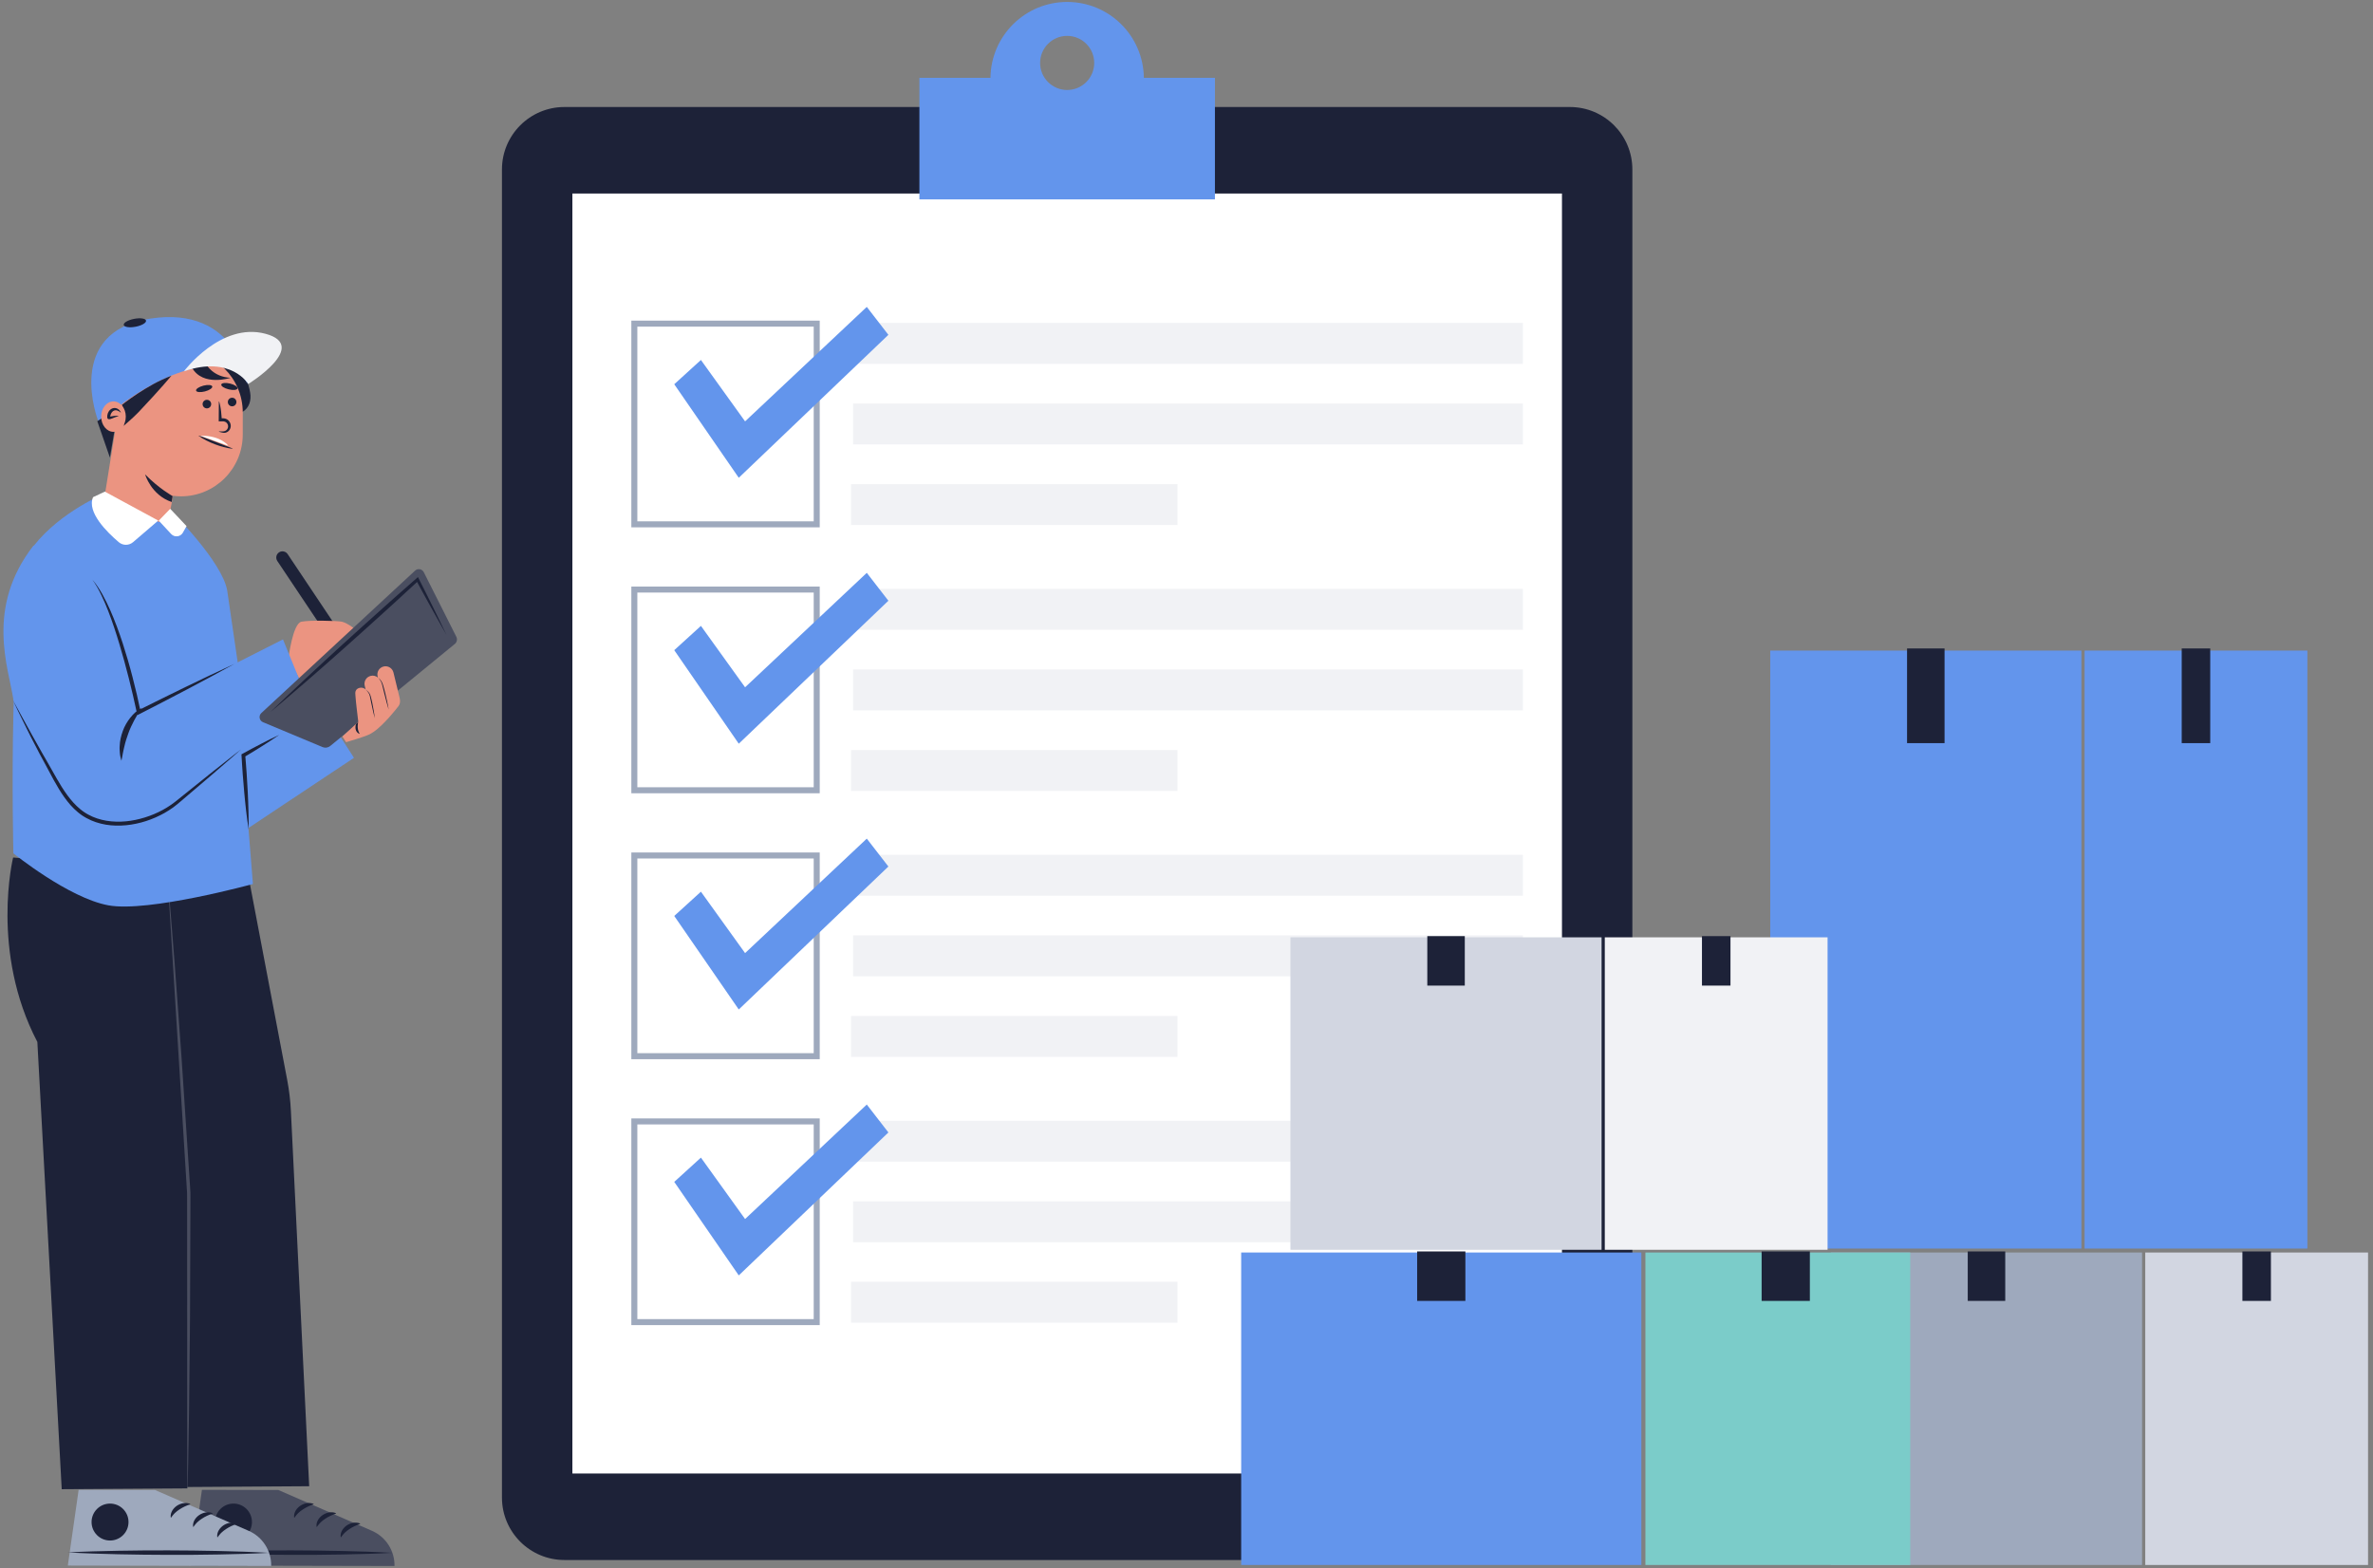 <svg width="174" height="115" viewBox="0 0 174 115" fill="none" xmlns="http://www.w3.org/2000/svg">
<rect x="0" y="0" width="174" height="115" fill="#808080" stroke="none"/>
<g id="Image 48">
<g clip-path="url(#clip0_2265_15730)">
<g id="Group">
<g id="Group_2">
<g id="Group_3">
<g id="Group_4">
<g id="Group_5">
<path id="Vector" d="M115.112 114.393H41.388C38.858 114.393 36.806 112.342 36.806 109.812V12.428C36.806 9.898 38.858 7.847 41.388 7.847H115.112C117.642 7.847 119.693 9.898 119.693 12.428V109.812C119.693 112.342 117.642 114.393 115.112 114.393Z" fill="#1D2238"/>
</g>
<g id="Group_6">
<path id="Vector_2" d="M114.531 108.05H41.97V14.191H114.531V108.05Z" fill="white"/>
</g>
<g id="Group_7">
<path id="Vector_3" d="M78.249 6.598C77.154 6.598 76.266 5.71 76.266 4.615C76.266 3.519 77.154 2.631 78.249 2.631C79.345 2.631 80.233 3.519 80.233 4.615C80.233 5.71 79.345 6.598 78.249 6.598ZM83.873 5.708C83.841 2.63 81.336 0.143 78.249 0.143C75.163 0.143 72.658 2.63 72.626 5.708H67.415V14.619H89.085V5.708H83.873Z" fill="#6395EC"/>
</g>
<g id="Group_8">
<path id="Vector_4" d="M111.667 26.681H62.552V23.681H111.667V26.681Z" fill="#F1F2F5"/>
</g>
<g id="Group_9">
<path id="Vector_5" d="M111.667 32.59H62.552V29.59H111.667V32.59Z" fill="#F1F2F5"/>
</g>
<g id="Group_10">
<path id="Vector_6" d="M86.338 38.5H62.403V35.499H86.338V38.5Z" fill="#F1F2F5"/>
</g>
<g id="Group_11">
<path id="Vector_7" d="M46.733 38.229H59.666V23.952H46.733V38.229ZM60.106 38.669H46.293V23.511H60.106V38.669Z" fill="#9EA9BD"/>
</g>
<g id="Group_12">
<path id="Vector_8" d="M51.395 26.396L54.633 30.898L63.557 22.504L65.141 24.552L54.17 35.035L49.439 28.176L51.395 26.396Z" fill="#6395EC"/>
</g>
<g id="Group_13">
<path id="Vector_9" d="M111.667 46.181H62.552V43.181H111.667V46.181Z" fill="#F1F2F5"/>
</g>
<g id="Group_14">
<path id="Vector_10" d="M111.667 52.09H62.552V49.091H111.667V52.09Z" fill="#F1F2F5"/>
</g>
<g id="Group_15">
<path id="Vector_11" d="M86.338 57.999H62.403V54.999H86.338V57.999Z" fill="#F1F2F5"/>
</g>
<g id="Group_16">
<path id="Vector_12" d="M46.733 57.728H59.666V43.452H46.733V57.728ZM60.106 58.169H46.293V43.011H60.106V58.169Z" fill="#9EA9BD"/>
</g>
<g id="Group_17">
<path id="Vector_13" d="M51.395 45.895L54.633 50.398L63.557 42.005L65.141 44.051L54.17 54.535L49.439 47.676L51.395 45.895Z" fill="#6395EC"/>
</g>
<g id="Group_18">
<path id="Vector_14" d="M111.667 65.681H62.552V62.681H111.667V65.681Z" fill="#F1F2F5"/>
</g>
<g id="Group_19">
<path id="Vector_15" d="M111.667 71.591H62.552V68.59H111.667V71.591Z" fill="#F1F2F5"/>
</g>
<g id="Group_20">
<path id="Vector_16" d="M86.338 77.5H62.403V74.5H86.338V77.5Z" fill="#F1F2F5"/>
</g>
<g id="Group_21">
<path id="Vector_17" d="M46.733 77.228H59.666V62.952H46.733V77.228ZM60.106 77.669H46.293V62.512H60.106V77.669Z" fill="#9EA9BD"/>
</g>
<g id="Group_22">
<path id="Vector_18" d="M51.395 65.386L54.633 69.889L63.557 61.495L65.141 63.541L54.17 74.024L49.439 67.166L51.395 65.386Z" fill="#6395EC"/>
</g>
<g id="Group_23">
<path id="Vector_19" d="M111.667 85.181H62.552V82.181H111.667V85.181Z" fill="#F1F2F5"/>
</g>
<g id="Group_24">
<path id="Vector_20" d="M111.667 91.09H62.552V88.09H111.667V91.09Z" fill="#F1F2F5"/>
</g>
<g id="Group_25">
<path id="Vector_21" d="M86.338 96.99H62.403V93.989H86.338V96.99Z" fill="#F1F2F5"/>
</g>
<g id="Group_26">
<path id="Vector_22" d="M46.733 96.728H59.666V82.452H46.733V96.728ZM60.106 97.169H46.293V82.012H60.106V97.169Z" fill="#9EA9BD"/>
</g>
<g id="Group_27">
<path id="Vector_23" d="M51.395 84.886L54.633 89.389L63.557 80.994L65.141 83.041L54.17 93.524L49.439 86.666L51.395 84.886Z" fill="#6395EC"/>
</g>
<g id="Group_28">
<path id="Vector_24" d="M157.066 114.757H134.251V91.845H157.066V114.757Z" fill="#9EA9BD"/>
</g>
<g id="Group_29">
<path id="Vector_25" d="M147.034 95.394H144.285V91.767H147.034V95.394Z" fill="#1D2238"/>
</g>
<g id="Group_30">
<path id="Vector_26" d="M173.637 114.757H157.301V91.845H173.637V114.757Z" fill="#D2D6E1"/>
</g>
<g id="Group_31">
<path id="Vector_27" d="M166.515 95.394H164.424V91.767H166.515V95.394Z" fill="#1D2238"/>
</g>
<g id="Group_32">
<path id="Vector_28" d="M152.617 91.556H129.802V47.707H152.617V91.556Z" fill="#6395EC"/>
</g>
<g id="Group_33">
<path id="Vector_29" d="M142.585 54.493H139.835V47.55H142.585V54.493Z" fill="#1D2238"/>
</g>
<g id="Group_34">
<path id="Vector_30" d="M169.188 91.556H152.852V47.707H169.188V91.556Z" fill="#6395EC"/>
</g>
<g id="Group_35">
<path id="Vector_31" d="M162.065 54.493H159.974V47.55H162.065V54.493Z" fill="#1D2238"/>
</g>
<g id="Group_36">
<path id="Vector_32" d="M120.352 114.757H91.009V91.845H120.352V114.757Z" fill="#6395EC"/>
</g>
<g id="Group_37">
<path id="Vector_33" d="M107.449 95.394H103.913V91.767H107.449V95.394Z" fill="#1D2238"/>
</g>
<g id="Group_38">
<path id="Vector_34" d="M140.068 114.757H120.651V91.845H140.068V114.757Z" fill="#7BCCC9"/>
</g>
<g id="Group_39">
<path id="Vector_35" d="M132.708 95.394H129.171V91.767H132.708V95.394Z" fill="#1D2238"/>
</g>
<g id="Group_40">
<path id="Vector_36" d="M117.436 91.646H94.621V68.733H117.436V91.646Z" fill="#D2D6E1"/>
</g>
<g id="Group_41">
<path id="Vector_37" d="M107.406 72.273H104.657V68.645H107.406V72.273Z" fill="#1D2238"/>
</g>
<g id="Group_42">
<path id="Vector_38" d="M134.007 91.646H117.671V68.733H134.007V91.646Z" fill="#F1F2F5"/>
</g>
<g id="Group_43">
<path id="Vector_39" d="M126.887 72.273H124.796V68.645H126.887V72.273Z" fill="#1D2238"/>
</g>
<g id="Group_44">
<path id="Vector_40" d="M25.125 46.664L24.368 47.169L20.334 41.138C20.194 40.928 20.25 40.645 20.459 40.505C20.668 40.365 20.951 40.422 21.091 40.631L25.125 46.664Z" fill="#1D2238"/>
</g>
<g id="Group_45">
<path id="Vector_41" d="M21.148 48.298C21.148 48.298 21.46 45.706 22.108 45.587C22.755 45.466 24.675 45.515 25.059 45.587C25.443 45.659 26.499 46.33 26.715 47.003L22.611 50.985L21.148 48.298Z" fill="#EB9481"/>
</g>
<g id="Group_46">
<path id="Vector_42" d="M17.273 26.355C17.273 26.355 18.089 27.361 18.342 28.782C18.442 29.347 18.275 29.922 17.776 30.207L14.992 26.355H17.273Z" fill="#1D2238"/>
</g>
<g id="Group_47">
<path id="Vector_43" d="M13.268 25.712C10.881 25.712 8.927 27.558 8.751 29.9L8.714 29.894L7.734 36.008C7.518 37.354 8.434 38.62 9.78 38.836C11.127 39.052 12.159 39.434 12.608 36.79L12.678 36.356C12.871 36.381 13.068 36.396 13.268 36.396C15.771 36.396 17.8 34.366 17.8 31.863V30.245C17.8 27.742 15.771 25.712 13.268 25.712Z" fill="#EB9481"/>
</g>
<g id="Group_48">
<path id="Vector_44" d="M16.071 29.451C16.108 29.57 16.134 29.689 16.156 29.807C16.169 29.866 16.177 29.926 16.186 29.985C16.196 30.045 16.206 30.104 16.211 30.164C16.225 30.282 16.238 30.401 16.244 30.52L16.256 30.697L16.26 30.876L16.059 30.675C16.135 30.674 16.211 30.669 16.286 30.671C16.325 30.672 16.355 30.671 16.421 30.677C16.478 30.684 16.534 30.7 16.587 30.721C16.802 30.81 16.933 31.044 16.919 31.263C16.911 31.372 16.87 31.476 16.805 31.558C16.739 31.641 16.648 31.696 16.553 31.724C16.506 31.738 16.457 31.742 16.409 31.74C16.358 31.737 16.325 31.728 16.286 31.72C16.211 31.703 16.135 31.684 16.059 31.661L16.056 31.66C16.05 31.658 16.047 31.651 16.049 31.646C16.05 31.641 16.055 31.638 16.059 31.638L16.286 31.635C16.324 31.634 16.363 31.635 16.398 31.631C16.434 31.627 16.469 31.617 16.503 31.603C16.637 31.548 16.729 31.407 16.727 31.263C16.728 31.118 16.634 30.979 16.501 30.925C16.468 30.912 16.433 30.904 16.397 30.9C16.363 30.897 16.324 30.898 16.286 30.898L16.059 30.898H16.037L16.038 30.876C16.041 30.401 16.039 29.926 16.048 29.451C16.048 29.445 16.053 29.44 16.059 29.44C16.064 29.44 16.069 29.444 16.07 29.448L16.071 29.451Z" fill="#1D2238"/>
</g>
<g id="Group_49">
<path id="Vector_45" d="M17.335 29.479C17.335 29.653 17.194 29.794 17.02 29.794C16.846 29.794 16.706 29.653 16.706 29.479C16.706 29.305 16.846 29.165 17.02 29.165C17.194 29.165 17.335 29.305 17.335 29.479Z" fill="#1D2238"/>
</g>
<g id="Group_50">
<path id="Vector_46" d="M16.74 32.69C16.74 32.69 16.218 31.931 14.698 31.951L16.74 32.69Z" fill="white"/>
</g>
<g id="Group_51">
<path id="Vector_47" d="M16.225 28.195C16.197 28.312 16.441 28.471 16.77 28.551C17.099 28.631 17.389 28.601 17.417 28.483C17.445 28.366 17.202 28.206 16.872 28.126C16.544 28.047 16.254 28.077 16.225 28.195Z" fill="#1D2238"/>
</g>
<g id="Group_52">
<path id="Vector_48" d="M15.485 29.631C15.485 29.805 15.345 29.946 15.171 29.946C14.997 29.946 14.856 29.805 14.856 29.631C14.856 29.458 14.997 29.317 15.171 29.317C15.345 29.317 15.485 29.458 15.485 29.631Z" fill="#1D2238"/>
</g>
<g id="Group_53">
<path id="Vector_49" d="M14.377 28.644C14.408 28.761 14.698 28.787 15.025 28.703C15.353 28.618 15.595 28.455 15.564 28.338C15.534 28.221 15.244 28.195 14.916 28.279C14.588 28.364 14.347 28.527 14.377 28.644Z" fill="#1D2238"/>
</g>
<g id="Group_54">
<path id="Vector_50" d="M17.049 32.901C16.818 32.884 16.599 32.837 16.384 32.78C16.276 32.755 16.171 32.718 16.065 32.686C15.96 32.651 15.856 32.613 15.751 32.576C15.649 32.533 15.546 32.494 15.444 32.45C15.344 32.403 15.241 32.36 15.143 32.307C14.944 32.207 14.75 32.096 14.566 31.956L14.564 31.955C14.56 31.952 14.559 31.946 14.562 31.943C14.565 31.939 14.569 31.938 14.572 31.94L15.817 32.404L17.055 32.884C17.06 32.886 17.062 32.892 17.06 32.896C17.059 32.9 17.055 32.902 17.051 32.902L17.049 32.901Z" fill="#1D2238"/>
</g>
<g id="Group_55">
<path id="Vector_51" d="M8.092 30.298C8.092 30.298 12.04 26.82 15.862 26.821C15.862 26.821 17.531 26.747 18.148 28.162C18.148 28.162 17.412 22.388 11.031 23.361C4.65 24.334 7.196 30.85 7.196 30.85L8.092 30.298Z" fill="#6395EC"/>
</g>
<g id="Group_56">
<path id="Vector_52" d="M12.566 27.556C12.566 27.556 11.789 28.5 10.165 30.216C9.763 30.64 9.067 31.227 9.067 31.227C9.067 31.227 9.235 30.339 8.935 29.692C8.935 29.692 10.75 28.227 12.566 27.556Z" fill="#1D2238"/>
</g>
<g id="Group_57">
<path id="Vector_53" d="M15.132 26.737C15.132 26.737 15.631 27.642 16.905 27.704C16.905 27.704 14.87 28.373 14.076 26.958L15.132 26.737Z" fill="#1D2238"/>
</g>
<g id="Group_58">
<path id="Vector_54" d="M8.359 31.781L8.059 33.554L7.135 30.888L8.684 29.885L8.359 31.781Z" fill="#1D2238"/>
</g>
<g id="Group_59">
<path id="Vector_55" d="M7.419 30.549C7.419 31.166 7.823 31.666 8.321 31.666C8.82 31.666 9.224 31.166 9.224 30.549C9.224 29.933 8.82 29.433 8.321 29.433C7.823 29.433 7.419 29.933 7.419 30.549Z" fill="#EB9481"/>
</g>
<g id="Group_60">
<path id="Vector_56" d="M8.838 30.243C8.755 30.176 8.675 30.124 8.594 30.103C8.555 30.09 8.517 30.085 8.481 30.086C8.445 30.087 8.412 30.089 8.382 30.101C8.264 30.142 8.175 30.244 8.123 30.377C8.108 30.41 8.1 30.446 8.091 30.481C8.089 30.499 8.084 30.517 8.082 30.536L8.079 30.564L8.076 30.584C8.075 30.59 8.075 30.589 8.074 30.591C8.073 30.588 8.071 30.587 8.065 30.578C8.057 30.562 8.023 30.54 8.009 30.541C7.982 30.543 8.024 30.553 8.062 30.548C8.142 30.539 8.245 30.517 8.348 30.501C8.452 30.49 8.568 30.474 8.675 30.514L8.679 30.515C8.684 30.517 8.687 30.523 8.685 30.529C8.684 30.534 8.68 30.537 8.675 30.537C8.578 30.541 8.484 30.578 8.392 30.615C8.299 30.652 8.208 30.693 8.11 30.722C8.061 30.735 8.008 30.749 7.951 30.734C7.923 30.727 7.896 30.706 7.882 30.679C7.868 30.653 7.863 30.625 7.861 30.599C7.857 30.495 7.873 30.392 7.91 30.295C7.947 30.199 8.006 30.11 8.085 30.043C8.162 29.974 8.262 29.927 8.367 29.92C8.471 29.911 8.577 29.942 8.662 29.999C8.748 30.058 8.814 30.141 8.858 30.232C8.861 30.238 8.859 30.245 8.853 30.247C8.849 30.249 8.845 30.248 8.841 30.245L8.838 30.243Z" fill="#1D2238"/>
</g>
<g id="Group_61">
<path id="Vector_57" d="M13.486 27.227C13.486 27.227 16.194 23.598 19.467 24.475C22.74 25.352 18.205 28.159 18.205 28.159C18.205 28.159 16.944 26.035 13.486 27.227Z" fill="#F1F2F5"/>
</g>
<g id="Group_62">
<path id="Vector_58" d="M10.708 23.511C10.739 23.671 10.398 23.871 9.946 23.958C9.495 24.045 9.104 23.987 9.073 23.827C9.043 23.668 9.383 23.468 9.835 23.381C10.286 23.293 10.677 23.352 10.708 23.511Z" fill="#1D2238"/>
</g>
<g id="Group_63">
<path id="Vector_59" d="M12.658 36.377C12.658 36.377 11.68 35.846 10.64 34.787C10.64 34.787 11.076 36.299 12.589 36.811L12.658 36.377Z" fill="#1D2238"/>
</g>
<g id="Group_64">
<path id="Vector_60" d="M20.412 109.26L27.271 112.251C28.294 112.696 28.948 113.716 28.927 114.832L14.014 114.8L14.807 109.247L20.412 109.26Z" fill="#4A4E60"/>
</g>
<g id="Group_65">
<path id="Vector_61" d="M14.02 113.836C15.248 113.906 16.477 113.945 17.705 113.972C18.32 113.988 18.934 113.993 19.548 114.003L21.391 114.016L23.234 114.012C23.848 114.004 24.462 114.002 25.077 113.988C26.305 113.966 27.534 113.933 28.762 113.867C27.534 113.796 26.306 113.757 25.077 113.731C24.463 113.714 23.849 113.71 23.234 113.699L21.392 113.686L19.549 113.691C18.934 113.699 18.32 113.702 17.706 113.715C16.477 113.737 15.249 113.77 14.02 113.836Z" fill="#1D2238"/>
</g>
<g id="Group_66">
<path id="Vector_62" d="M15.766 111.607C15.765 112.355 16.37 112.963 17.118 112.964C17.866 112.966 18.473 112.361 18.475 111.613C18.477 110.865 17.872 110.257 17.123 110.256C16.375 110.254 15.768 110.859 15.766 111.607Z" fill="#1D2238"/>
</g>
<g id="Group_67">
<path id="Vector_63" d="M26.399 111.716C26.223 111.643 26.054 111.643 25.892 111.668C25.732 111.696 25.579 111.758 25.442 111.847C25.305 111.936 25.185 112.059 25.096 112.204C25.009 112.349 24.956 112.523 24.979 112.708L25.007 112.725C25.05 112.666 25.087 112.603 25.137 112.551C25.16 112.523 25.181 112.494 25.206 112.468L25.282 112.39C25.387 112.291 25.5 112.201 25.623 112.123C25.744 112.043 25.87 111.971 26.002 111.909C26.068 111.878 26.135 111.85 26.203 111.823C26.269 111.795 26.338 111.77 26.407 111.748L26.399 111.716Z" fill="#1D2238"/>
</g>
<g id="Group_68">
<path id="Vector_64" d="M24.63 110.956C24.454 110.883 24.285 110.883 24.124 110.908C23.963 110.936 23.81 110.998 23.673 111.087C23.536 111.176 23.416 111.299 23.327 111.443C23.24 111.588 23.187 111.763 23.21 111.948L23.238 111.965C23.282 111.906 23.318 111.843 23.368 111.79C23.392 111.763 23.413 111.734 23.438 111.708L23.514 111.63C23.619 111.531 23.732 111.44 23.855 111.363C23.975 111.283 24.102 111.211 24.233 111.15C24.299 111.119 24.366 111.09 24.434 111.064C24.501 111.035 24.57 111.01 24.638 110.988L24.63 110.956Z" fill="#1D2238"/>
</g>
<g id="Group_69">
<path id="Vector_65" d="M22.988 110.276C22.812 110.204 22.642 110.203 22.481 110.229C22.32 110.257 22.168 110.317 22.031 110.407C21.893 110.496 21.774 110.619 21.685 110.763C21.598 110.908 21.544 111.084 21.567 111.269L21.596 111.285C21.639 111.226 21.675 111.164 21.725 111.111C21.749 111.083 21.77 111.054 21.795 111.028L21.871 110.95C21.976 110.851 22.089 110.76 22.212 110.683C22.332 110.603 22.459 110.531 22.591 110.469C22.656 110.439 22.723 110.41 22.791 110.383C22.858 110.356 22.927 110.33 22.996 110.308L22.988 110.276Z" fill="#1D2238"/>
</g>
<g id="Group_70">
<path id="Vector_66" d="M11.37 109.26L18.23 112.251C19.253 112.696 19.907 113.716 19.886 114.832L4.973 114.8L5.766 109.247L11.37 109.26Z" fill="#9EA9BD"/>
</g>
<g id="Group_71">
<path id="Vector_67" d="M4.968 113.836C6.196 113.906 7.425 113.945 8.653 113.972C9.268 113.988 9.882 113.993 10.496 114.003L12.339 114.016L14.182 114.012C14.796 114.004 15.41 114.002 16.025 113.988C17.253 113.966 18.482 113.933 19.71 113.867C18.482 113.796 17.254 113.757 16.025 113.731C15.411 113.714 14.797 113.71 14.182 113.699L12.339 113.686L10.497 113.691C9.882 113.699 9.268 113.702 8.654 113.715C7.425 113.737 6.197 113.77 4.968 113.836Z" fill="#1D2238"/>
</g>
<g id="Group_72">
<path id="Vector_68" d="M6.714 111.607C6.713 112.355 7.318 112.963 8.066 112.964C8.814 112.966 9.421 112.361 9.423 111.613C9.425 110.865 8.82 110.257 8.072 110.256C7.324 110.254 6.716 110.859 6.714 111.607Z" fill="#1D2238"/>
</g>
<g id="Group_73">
<path id="Vector_69" d="M17.35 111.716C17.174 111.643 17.005 111.643 16.843 111.668C16.683 111.696 16.53 111.758 16.393 111.847C16.256 111.936 16.136 112.059 16.047 112.204C15.96 112.349 15.906 112.523 15.93 112.708L15.958 112.725C16.001 112.666 16.038 112.603 16.088 112.551C16.111 112.523 16.132 112.494 16.157 112.468L16.233 112.39C16.338 112.291 16.451 112.201 16.574 112.123C16.695 112.043 16.821 111.971 16.953 111.909C17.019 111.878 17.086 111.85 17.153 111.823C17.221 111.795 17.289 111.77 17.358 111.748L17.35 111.716Z" fill="#1D2238"/>
</g>
<g id="Group_74">
<path id="Vector_70" d="M15.578 110.956C15.402 110.883 15.233 110.883 15.072 110.908C14.911 110.936 14.758 110.998 14.621 111.087C14.484 111.176 14.364 111.299 14.275 111.443C14.188 111.588 14.135 111.763 14.158 111.948L14.186 111.965C14.23 111.906 14.266 111.843 14.316 111.79C14.339 111.763 14.36 111.734 14.386 111.708L14.461 111.63C14.566 111.531 14.68 111.44 14.802 111.363C14.923 111.283 15.05 111.211 15.181 111.15C15.247 111.119 15.314 111.09 15.382 111.064C15.449 111.035 15.517 111.01 15.586 110.988L15.578 110.956Z" fill="#1D2238"/>
</g>
<g id="Group_75">
<path id="Vector_71" d="M13.939 110.276C13.763 110.204 13.593 110.203 13.432 110.229C13.271 110.257 13.119 110.317 12.982 110.407C12.845 110.496 12.725 110.619 12.636 110.763C12.549 110.908 12.495 111.084 12.518 111.269L12.547 111.285C12.59 111.226 12.627 111.164 12.676 111.111C12.7 111.083 12.721 111.054 12.746 111.028L12.822 110.95C12.927 110.851 13.04 110.76 13.163 110.683C13.283 110.603 13.41 110.531 13.542 110.469C13.607 110.439 13.674 110.41 13.742 110.383C13.809 110.356 13.878 110.33 13.947 110.308L13.939 110.276Z" fill="#1D2238"/>
</g>
<g id="Group_76">
<path id="Vector_72" d="M22.671 108.983L21.331 81.479C21.294 80.707 21.202 79.937 21.057 79.177L18.212 64.229L0.962 62.881C0.962 62.881 -0.733 69.771 2.739 76.404L4.526 109.201L13.732 109.142L13.731 109.04L22.671 108.983Z" fill="#1D2238"/>
</g>
<g id="Group_77">
<path id="Vector_73" d="M12.361 65.135L12.478 66.507L12.588 67.88L12.806 70.626L13.208 76.12L13.308 77.494L13.399 78.868L13.58 81.617L13.942 87.114L13.962 87.457C13.968 87.572 13.963 87.687 13.964 87.801L13.962 88.491L13.957 89.868L13.947 92.622L13.938 95.376L13.932 96.754L13.918 98.131L13.859 103.639L13.812 106.394L13.788 107.771L13.757 109.147H13.732L13.726 98.134L13.723 92.627L13.722 89.874L13.721 88.497L13.72 87.809C13.719 87.694 13.723 87.58 13.717 87.465L13.695 87.122L12.336 65.136L12.361 65.135Z" fill="#4A4E60"/>
</g>
<g id="Group_78">
<path id="Vector_74" d="M25.955 55.57L23.59 51.89L18.13 53.368L16.701 43.581C16.687 43.477 16.674 43.388 16.663 43.317C16.305 41.164 12.497 37.419 12.497 37.419L11.655 38.286L7.74 36.165C7.74 36.165 4.486 37.473 2.486 40.01C0.487 42.549 0.982 62.574 0.982 62.574C0.982 62.574 5.024 65.849 7.948 66.387C10.872 66.925 18.546 64.823 18.546 64.823C18.546 64.823 18.413 63.142 18.217 60.717L25.955 55.57Z" fill="#6395EC"/>
</g>
<g id="Group_79">
<path id="Vector_75" d="M11.603 38.172L9.759 39.754C9.458 40.012 9.014 40.015 8.712 39.759C7.86 39.038 6.349 37.555 6.824 36.456L7.688 36.051L11.603 38.172Z" fill="white"/>
</g>
<g id="Group_80">
<path id="Vector_76" d="M11.64 38.177L12.551 39.158C12.798 39.425 13.233 39.373 13.411 39.056L13.678 38.578L12.481 37.31L11.64 38.177Z" fill="white"/>
</g>
<g id="Group_81">
<path id="Vector_77" d="M6.759 42.517L10.163 52.247L20.75 46.886L22.425 50.994L13.003 58.791C12.108 59.532 11.008 59.981 9.85 60.078C7.885 60.242 5.975 59.379 4.802 57.795C3.207 55.642 1.187 52.692 0.982 51.31C0.639 48.996 -1.108 44.586 2.459 40.001L6.759 42.517Z" fill="#6395EC"/>
</g>
<g id="Group_82">
<path id="Vector_78" d="M17.191 48.68C16.618 48.998 16.042 49.312 15.465 49.622C14.888 49.934 14.308 50.239 13.729 50.546C13.148 50.85 12.569 51.157 11.986 51.456C11.403 51.757 10.822 52.06 10.237 52.356L10.071 52.44L10.033 52.257C9.946 51.837 9.85 51.416 9.751 50.997C9.652 50.577 9.552 50.158 9.446 49.74C9.232 48.905 9.01 48.071 8.76 47.247C8.514 46.421 8.244 45.602 7.933 44.8C7.776 44.399 7.61 44.001 7.42 43.615C7.232 43.228 7.024 42.849 6.769 42.499C7.053 42.827 7.289 43.194 7.503 43.571C7.713 43.951 7.907 44.34 8.081 44.738C8.433 45.532 8.728 46.348 8.999 47.172C9.265 47.997 9.508 48.829 9.723 49.669C9.943 50.507 10.139 51.35 10.312 52.201L10.108 52.102C10.694 51.807 11.282 51.518 11.869 51.227C12.456 50.934 13.047 50.65 13.636 50.362C14.226 50.077 14.816 49.792 15.409 49.511C16.001 49.23 16.595 48.952 17.191 48.68Z" fill="#1D2238"/>
</g>
<g id="Group_83">
<path id="Vector_79" d="M0.954 51.36L1.306 51.998L1.655 52.639C1.889 53.066 2.123 53.492 2.36 53.916C2.596 54.341 2.832 54.765 3.074 55.186L3.438 55.817C3.56 56.028 3.68 56.24 3.799 56.453C4.275 57.297 4.742 58.152 5.383 58.857C5.546 59.03 5.711 59.199 5.896 59.345C5.985 59.421 6.082 59.487 6.177 59.555C6.276 59.618 6.374 59.682 6.478 59.736C6.889 59.962 7.343 60.106 7.808 60.183C8.741 60.339 9.712 60.226 10.621 59.943C11.077 59.802 11.519 59.617 11.938 59.388C12.147 59.274 12.351 59.148 12.547 59.013C12.743 58.878 12.927 58.729 13.118 58.575C13.873 57.962 14.632 57.354 15.392 56.748L16.537 55.843L17.109 55.391L17.685 54.943L17.137 55.426L16.586 55.904L15.484 56.858C14.746 57.492 14.007 58.123 13.264 58.751C13.08 58.907 12.89 59.069 12.689 59.214C12.488 59.358 12.278 59.491 12.063 59.614C11.632 59.856 11.176 60.056 10.705 60.208C10.233 60.361 9.746 60.463 9.251 60.513C8.756 60.56 8.254 60.553 7.76 60.472C7.267 60.387 6.781 60.232 6.34 59.987C6.229 59.929 6.124 59.859 6.017 59.792C5.915 59.717 5.811 59.646 5.716 59.563C5.52 59.406 5.345 59.227 5.177 59.043C4.848 58.668 4.565 58.262 4.311 57.842C4.055 57.424 3.825 56.992 3.598 56.562C3.485 56.347 3.37 56.133 3.254 55.921C3.137 55.707 3.02 55.494 2.906 55.279C2.678 54.849 2.454 54.417 2.234 53.983C2.015 53.548 1.8 53.111 1.587 52.675L1.267 52.019L0.954 51.36Z" fill="#1D2238"/>
</g>
<g id="Group_84">
<path id="Vector_80" d="M8.902 55.79C8.876 55.703 8.856 55.613 8.836 55.523C8.818 55.433 8.795 55.342 8.79 55.25C8.776 55.067 8.759 54.88 8.776 54.696C8.788 54.323 8.877 53.955 9.004 53.603C9.131 53.252 9.321 52.924 9.551 52.632C9.783 52.342 10.058 52.08 10.39 51.912C10.183 52.216 10.003 52.516 9.84 52.823C9.679 53.129 9.532 53.438 9.416 53.759C9.3 54.08 9.191 54.405 9.117 54.744C9.069 54.911 9.046 55.084 9.005 55.258C8.968 55.432 8.949 55.609 8.902 55.79Z" fill="#1D2238"/>
</g>
<g id="Group_85">
<path id="Vector_81" d="M23.653 54.783L19.283 52.957C19.011 52.843 18.947 52.485 19.164 52.285L30.437 41.843C30.635 41.66 30.953 41.718 31.074 41.958L33.46 46.693C33.551 46.872 33.505 47.092 33.349 47.22L24.215 54.701C24.057 54.83 23.841 54.861 23.653 54.783Z" fill="#4A4E60"/>
</g>
<g id="Group_86">
<path id="Vector_82" d="M18.23 60.812C18.158 60.363 18.1 59.913 18.048 59.464C18.021 59.238 17.997 59.013 17.974 58.787C17.951 58.562 17.928 58.337 17.909 58.111C17.865 57.661 17.831 57.209 17.797 56.757C17.778 56.532 17.767 56.306 17.751 56.08C17.737 55.854 17.721 55.628 17.71 55.402L17.706 55.313L17.779 55.274C18 55.154 18.221 55.03 18.444 54.912C18.667 54.794 18.889 54.673 19.114 54.559C19.338 54.443 19.563 54.327 19.789 54.215C20.016 54.102 20.243 53.992 20.474 53.887C20.266 54.031 20.056 54.172 19.844 54.31C19.633 54.449 19.42 54.585 19.206 54.72C18.993 54.856 18.777 54.986 18.563 55.12C18.348 55.252 18.13 55.38 17.914 55.51L17.982 55.382C18.004 55.608 18.02 55.834 18.037 56.06C18.054 56.285 18.074 56.511 18.087 56.737C18.117 57.189 18.146 57.64 18.167 58.093C18.18 58.319 18.189 58.545 18.197 58.772C18.207 58.998 18.214 59.224 18.219 59.451C18.231 59.904 18.237 60.358 18.23 60.812Z" fill="#1D2238"/>
</g>
<g id="Group_87">
<path id="Vector_83" d="M29.321 51.272C29.304 51.16 29.273 51.047 29.245 50.938C29.189 50.712 29.135 50.485 29.08 50.259C29.003 49.944 28.927 49.629 28.85 49.313C28.772 48.993 28.449 48.796 28.128 48.874C27.808 48.952 27.611 49.275 27.689 49.596L27.711 49.686C27.57 49.566 27.376 49.513 27.183 49.56C26.862 49.638 26.665 49.961 26.743 50.282C26.767 50.382 26.792 50.481 26.816 50.581C26.803 50.549 26.776 50.525 26.747 50.506C26.555 50.374 26.233 50.407 26.105 50.616C26.029 50.742 26.053 50.887 26.064 51.026C26.11 51.661 26.202 52.295 26.271 52.929L25.109 54.009L25.375 54.424C25.615 54.341 25.837 54.294 26.077 54.211C26.396 54.101 26.724 54.012 27.033 53.874C27.279 53.765 27.491 53.608 27.695 53.435C28.088 53.1 28.44 52.717 28.774 52.325C28.928 52.145 29.079 51.962 29.222 51.774C29.338 51.619 29.348 51.446 29.321 51.272Z" fill="#EB9481"/>
</g>
<g id="Group_88">
<path id="Vector_84" d="M26.262 52.947C26.262 52.947 26.132 53.447 26.378 53.816C26.378 53.816 25.946 53.715 26.097 53.1L26.262 52.947Z" fill="#1D2238"/>
</g>
<g id="Group_89">
<path id="Vector_85" d="M27.719 49.68C27.884 49.81 28.013 49.992 28.076 50.198C28.14 50.399 28.191 50.603 28.243 50.806C28.293 51.01 28.341 51.214 28.384 51.419L28.447 51.728C28.465 51.831 28.486 51.934 28.502 52.038C28.47 51.938 28.442 51.837 28.412 51.736L28.329 51.433C28.273 51.23 28.223 51.027 28.172 50.823L28.022 50.214C27.998 50.113 27.958 50.019 27.906 49.929C27.855 49.839 27.791 49.755 27.719 49.68Z" fill="#1D2238"/>
</g>
<g id="Group_90">
<path id="Vector_86" d="M26.819 50.58C26.974 50.679 27.117 50.824 27.17 51.014C27.224 51.194 27.262 51.376 27.301 51.558C27.338 51.741 27.374 51.923 27.403 52.108L27.447 52.384C27.459 52.476 27.473 52.568 27.482 52.661C27.457 52.571 27.436 52.48 27.412 52.39L27.348 52.119C27.305 51.938 27.268 51.755 27.229 51.573C27.192 51.392 27.155 51.208 27.116 51.028C27.098 50.939 27.058 50.859 27.004 50.784C26.953 50.709 26.888 50.641 26.819 50.58Z" fill="#1D2238"/>
</g>
<g id="Group_91">
<path id="Vector_87" d="M19.815 52.224C20.248 51.8 20.689 51.385 21.127 50.967C21.565 50.547 22.008 50.135 22.45 49.72L23.781 48.484L25.12 47.256C26.017 46.442 26.913 45.627 27.817 44.821L28.493 44.215L29.173 43.612C29.626 43.21 30.08 42.809 30.537 42.412L30.647 42.315L30.711 42.442L31.227 43.468L31.739 44.497L32.244 45.529C32.413 45.871 32.579 46.217 32.743 46.563C32.552 46.231 32.363 45.898 32.177 45.563L31.616 44.56L31.062 43.555L30.513 42.547L30.687 42.578C30.243 42.991 29.797 43.4 29.351 43.809L28.681 44.423L28.008 45.033C27.113 45.849 26.209 46.655 25.307 47.463L23.947 48.667L22.579 49.864C22.121 50.26 21.664 50.658 21.202 51.049C20.741 51.442 20.282 51.838 19.815 52.224Z" fill="#1D2238"/>
</g>
</g>
</g>
</g>
</g>
</g>
</g>
<defs>
<clipPath id="clip0_2265_15730">
<rect width="174" height="115" fill="white"/>
</clipPath>
</defs>
</svg>

